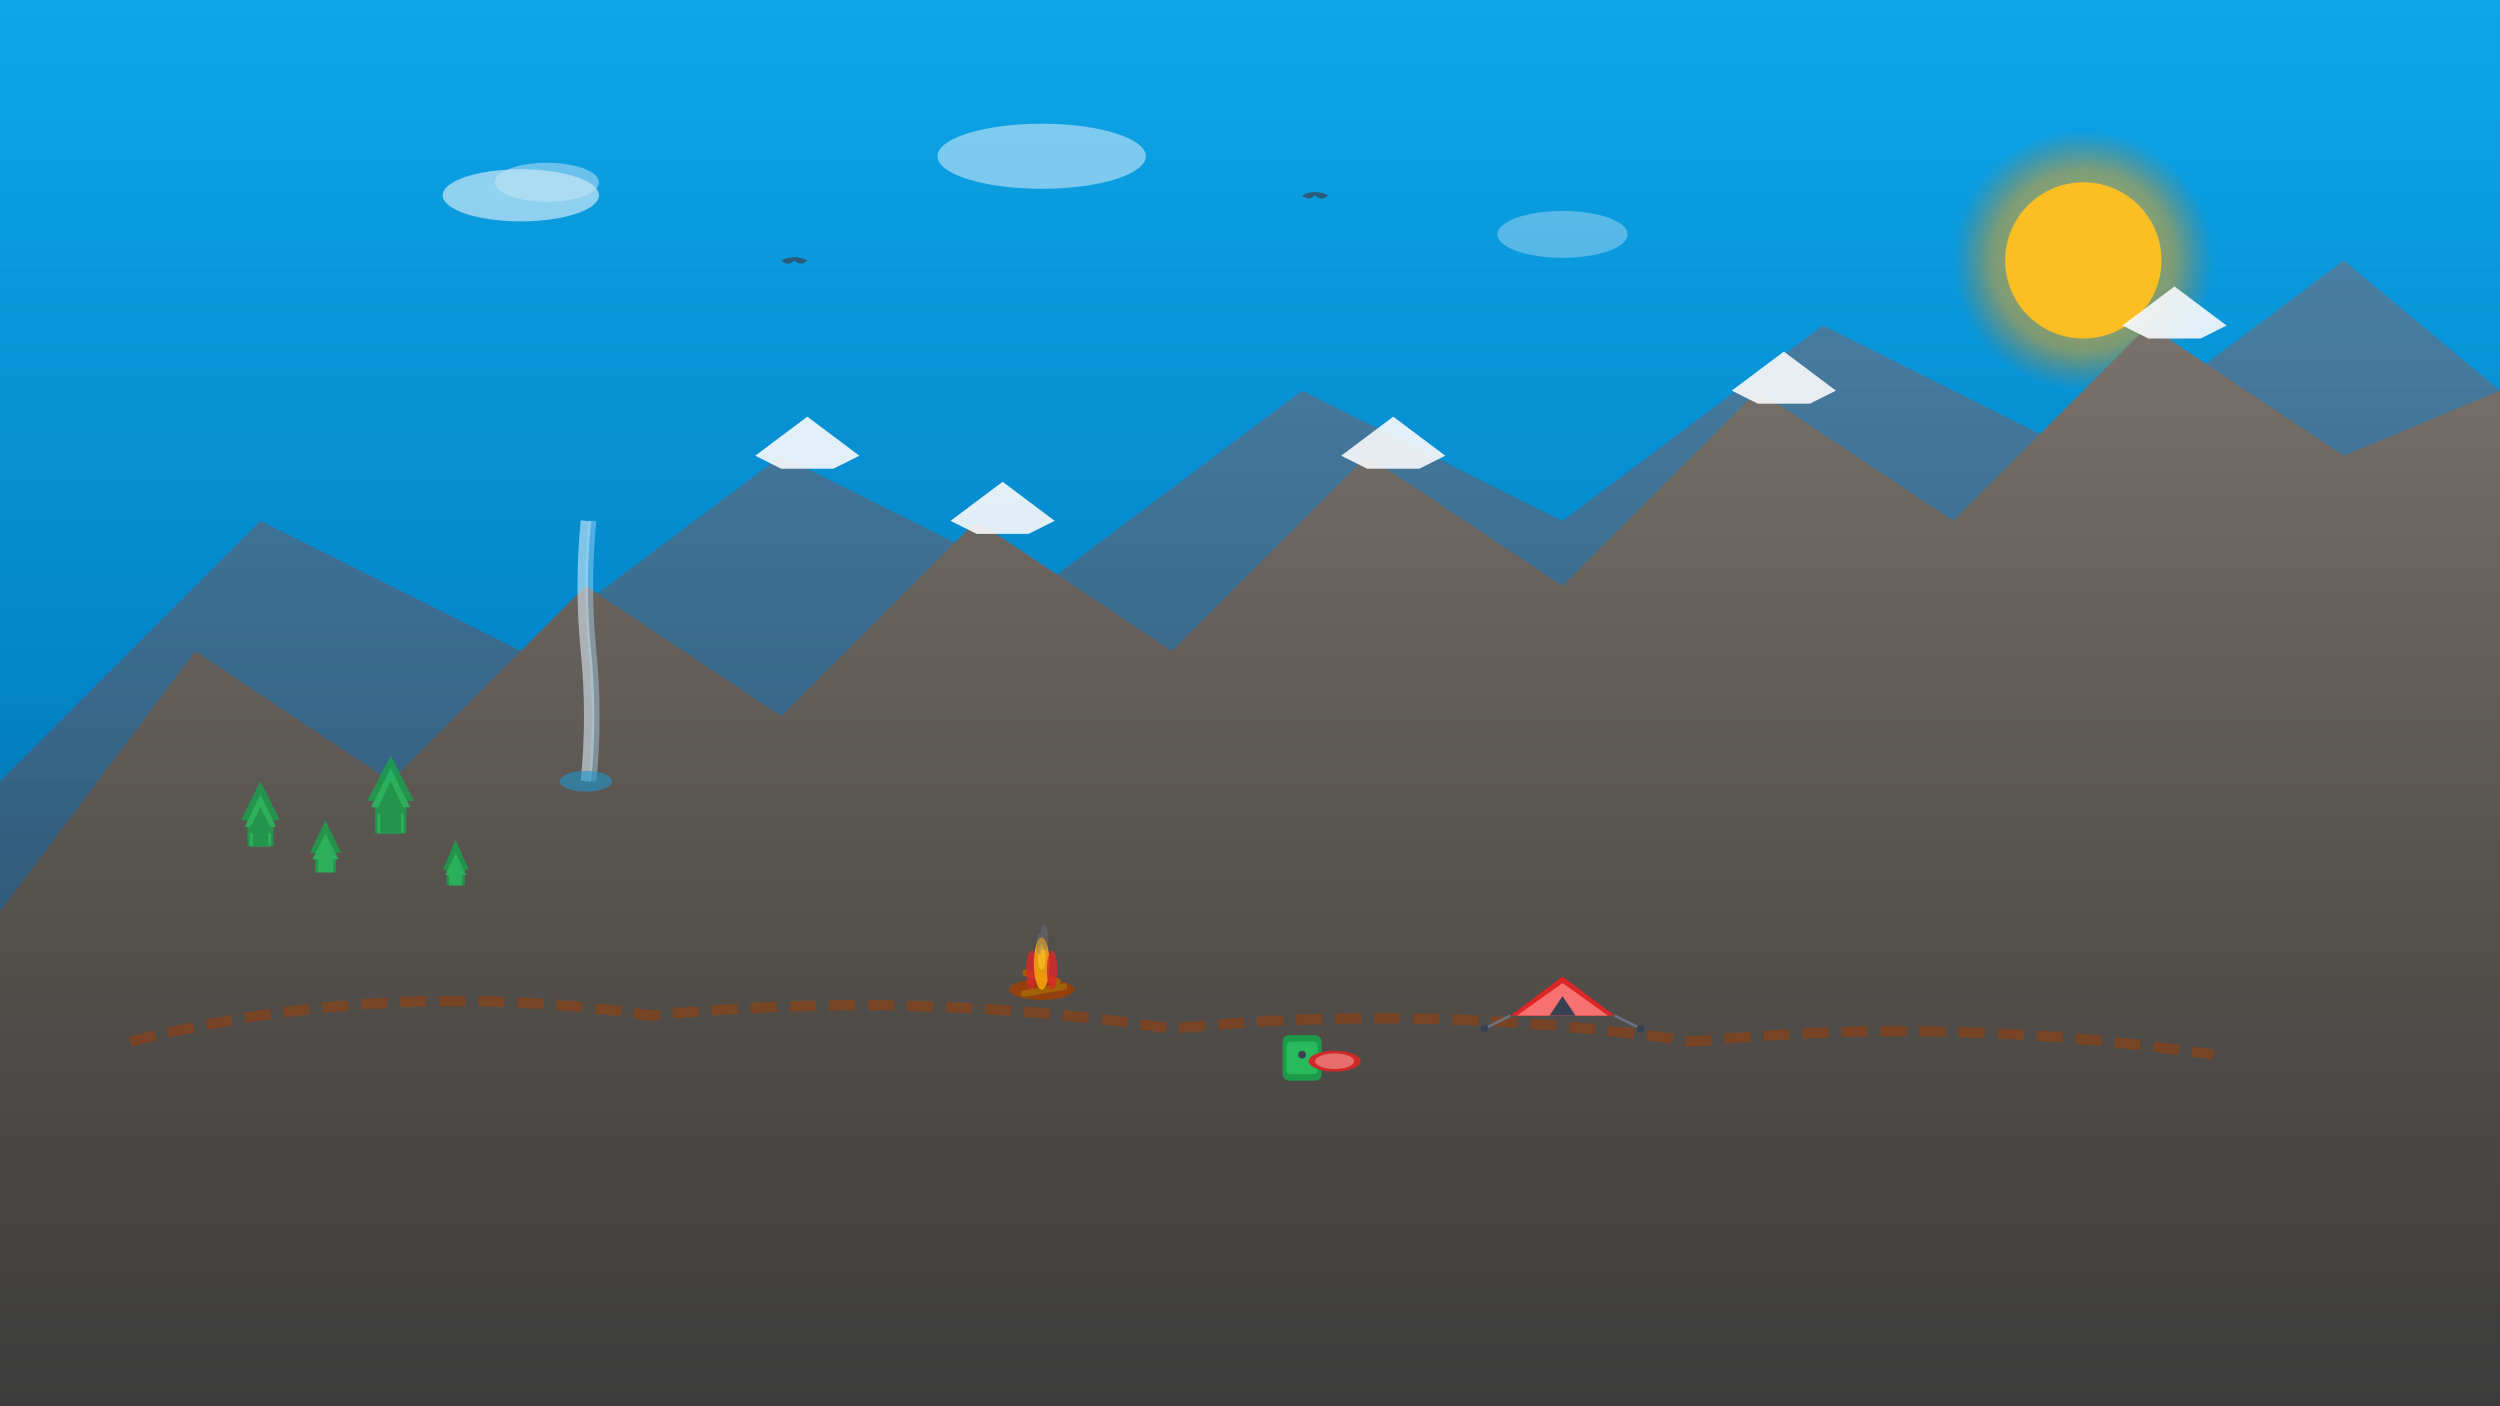 <svg viewBox="0 0 1920 1080" xmlns="http://www.w3.org/2000/svg">
  <rect x="0" y="0" width="1920" height="1080" fill="#333333" stroke="none"/>
  <defs>
    <linearGradient id="mountainSky" x1="0%" y1="0%" x2="0%" y2="100%">
      <stop offset="0%" style="stop-color:#0ea5e9;stop-opacity:1" />
      <stop offset="50%" style="stop-color:#0284c7;stop-opacity:1" />
      <stop offset="100%" style="stop-color:#0c4a6e;stop-opacity:1" />
    </linearGradient>
    <linearGradient id="mountainGradient1" x1="0%" y1="0%" x2="0%" y2="100%">
      <stop offset="0%" style="stop-color:#64748b;stop-opacity:1" />
      <stop offset="50%" style="stop-color:#475569;stop-opacity:1" />
      <stop offset="100%" style="stop-color:#334155;stop-opacity:1" />
    </linearGradient>
    <linearGradient id="mountainGradient2" x1="0%" y1="0%" x2="0%" y2="100%">
      <stop offset="0%" style="stop-color:#78716c;stop-opacity:1" />
      <stop offset="50%" style="stop-color:#57534e;stop-opacity:1" />
      <stop offset="100%" style="stop-color:#3c3c3c;stop-opacity:1" />
    </linearGradient>
    <radialGradient id="sunGlow" cx="50%" cy="50%" r="50%">
      <stop offset="0%" style="stop-color:#fbbf24;stop-opacity:1" />
      <stop offset="70%" style="stop-color:#f59e0b;stop-opacity:0.6" />
      <stop offset="100%" style="stop-color:#d97706;stop-opacity:0" />
    </radialGradient>
  </defs>
  
  <!-- Sky Background -->
  <rect width="1920" height="1080" fill="url(#mountainSky)"/>
  
  <!-- Sun -->
  <g transform="translate(1600, 200)">
    <circle cx="0" cy="0" r="100" fill="url(#sunGlow)" opacity="0.8"/>
    <circle cx="0" cy="0" r="60" fill="#fbbf24">
      <animate attributeName="r" values="55;65;55" dur="4s" repeatCount="indefinite"/>
    </circle>
  </g>
  
  <!-- Clouds -->
  <g opacity="0.8">
    <ellipse cx="400" cy="150" rx="60" ry="20" fill="#f8fafc" opacity="0.7">
      <animateTransform attributeName="transform" type="translate" values="0,0; 30,0; 0,0" dur="15s" repeatCount="indefinite"/>
    </ellipse>
    <ellipse cx="420" cy="140" rx="40" ry="15" fill="#f8fafc" opacity="0.5">
      <animateTransform attributeName="transform" type="translate" values="0,0; 25,0; 0,0" dur="12s" repeatCount="indefinite"/>
    </ellipse>
    <ellipse cx="800" cy="120" rx="80" ry="25" fill="#f8fafc" opacity="0.6">
      <animateTransform attributeName="transform" type="translate" values="0,0; -20,0; 0,0" dur="18s" repeatCount="indefinite"/>
    </ellipse>
    <ellipse cx="1200" cy="180" rx="50" ry="18" fill="#f8fafc" opacity="0.4">
      <animateTransform attributeName="transform" type="translate" values="0,0; 40,0; 0,0" dur="20s" repeatCount="indefinite"/>
    </ellipse>
  </g>
  
  <!-- Mountain Range Background -->
  <path d="M0 600 L200 400 L400 500 L600 350 L800 450 L1000 300 L1200 400 L1400 250 L1600 350 L1800 200 L1920 300 L1920 1080 L0 1080 Z" fill="url(#mountainGradient1)" opacity="0.7"/>
  
  <!-- Mountain Range Foreground -->
  <path d="M0 700 L150 500 L300 600 L450 450 L600 550 L750 400 L900 500 L1050 350 L1200 450 L1350 300 L1500 400 L1650 250 L1800 350 L1920 300 L1920 1080 L0 1080 Z" fill="url(#mountainGradient2)"/>
  
  <!-- Snow Caps -->
  <g opacity="0.9">
    <path d="M580 350 L620 320 L660 350 L640 360 L600 360 Z" fill="#f8fafc"/>
    <path d="M730 400 L770 370 L810 400 L790 410 L750 410 Z" fill="#f8fafc"/>
    <path d="M1030 350 L1070 320 L1110 350 L1090 360 L1050 360 Z" fill="#f8fafc"/>
    <path d="M1330 300 L1370 270 L1410 300 L1390 310 L1350 310 Z" fill="#f8fafc"/>
    <path d="M1630 250 L1670 220 L1710 250 L1690 260 L1650 260 Z" fill="#f8fafc"/>
  </g>
  
  <!-- Forest -->
  <g opacity="0.8">
    <!-- Pine Trees -->
    <g transform="translate(200, 650)">
      <polygon points="0,-50 -15,-20 -10,-20 -10,0 10,0 10,-20 15,-20" fill="#16a34a"/>
      <polygon points="0,-40 -12,-15 -8,-15 -8,0 8,0 8,-15 12,-15" fill="#22c55e"/>
      <polygon points="0,-30 -10,-10 -6,-10 -6,0 6,0 6,-10 10,-10" fill="#16a34a"/>
    </g>
    
    <g transform="translate(250, 670)">
      <polygon points="0,-40 -12,-15 -8,-15 -8,0 8,0 8,-15 12,-15" fill="#16a34a"/>
      <polygon points="0,-30 -10,-10 -6,-10 -6,0 6,0 6,-10 10,-10" fill="#22c55e"/>
    </g>
    
    <g transform="translate(300, 640)">
      <polygon points="0,-60 -18,-25 -12,-25 -12,0 12,0 12,-25 18,-25" fill="#16a34a"/>
      <polygon points="0,-50 -15,-20 -10,-20 -10,0 10,0 10,-20 15,-20" fill="#22c55e"/>
      <polygon points="0,-40 -12,-15 -8,-15 -8,0 8,0 8,-15 12,-15" fill="#16a34a"/>
    </g>
    
    <g transform="translate(350, 680)">
      <polygon points="0,-35 -10,-12 -7,-12 -7,0 7,0 7,-12 10,-12" fill="#16a34a"/>
      <polygon points="0,-25 -8,-8 -5,-8 -5,0 5,0 5,-8 8,-8" fill="#22c55e"/>
    </g>
  </g>
  
  <!-- Adventure Elements -->
  
  <!-- Hiking Trail -->
  <path d="M100 800 Q300 750 500 780 Q700 760 900 790 Q1100 770 1300 800 Q1500 780 1700 810" 
        stroke="#92400e" stroke-width="8" fill="none" opacity="0.6" stroke-dasharray="20,10">
    <animate attributeName="stroke-dashoffset" values="0;30;0" dur="3s" repeatCount="indefinite"/>
  </path>
  
  <!-- Campfire -->
  <g transform="translate(800, 750)">
    <!-- Fire Base -->
    <ellipse cx="0" cy="10" rx="25" ry="8" fill="#92400e"/>
    
    <!-- Logs -->
    <rect x="-20" y="5" width="40" height="6" fill="#92400e" rx="3"/>
    <rect x="-15" y="-2" width="30" height="5" fill="#a16207" rx="2" transform="rotate(15)"/>
    <rect x="-18" y="8" width="36" height="5" fill="#a16207" rx="2" transform="rotate(-10)"/>
    
    <!-- Flames -->
    <ellipse cx="-8" cy="-5" rx="4" ry="15" fill="#dc2626" opacity="0.8">
      <animateTransform attributeName="transform" type="scale" values="1,1;1.2,0.8;1,1" dur="0.5s" repeatCount="indefinite"/>
    </ellipse>
    <ellipse cx="0" cy="-10" rx="6" ry="20" fill="#f59e0b" opacity="0.9">
      <animateTransform attributeName="transform" type="scale" values="1,1;0.8,1.3;1,1" dur="0.7s" repeatCount="indefinite"/>
    </ellipse>
    <ellipse cx="8" cy="-5" rx="4" ry="15" fill="#dc2626" opacity="0.8">
      <animateTransform attributeName="transform" type="scale" values="1,1;1.1,0.9;1,1" dur="0.6s" repeatCount="indefinite"/>
    </ellipse>
    <ellipse cx="0" cy="-15" rx="3" ry="10" fill="#fbbf24" opacity="0.7">
      <animateTransform attributeName="transform" type="scale" values="1,1;1.3,0.7;1,1" dur="0.4s" repeatCount="indefinite"/>
    </ellipse>
    
    <!-- Smoke -->
    <g opacity="0.4">
      <ellipse cx="-2" cy="-25" rx="2" ry="8" fill="#6b7280">
        <animateTransform attributeName="transform" type="translate" values="0,0; -5,-10; -10,-20" dur="3s" repeatCount="indefinite"/>
        <animate attributeName="opacity" values="0.4;0.1;0" dur="3s" repeatCount="indefinite"/>
      </ellipse>
      <ellipse cx="2" cy="-30" rx="3" ry="10" fill="#6b7280">
        <animateTransform attributeName="transform" type="translate" values="0,0; 8,-15; 15,-30" dur="4s" repeatCount="indefinite"/>
        <animate attributeName="opacity" values="0.4;0.1;0" dur="4s" repeatCount="indefinite"/>
      </ellipse>
    </g>
  </g>
  
  <!-- Tent -->
  <g transform="translate(1200, 780)">
    <!-- Tent Body -->
    <path d="M-40 0 L0 -30 L40 0 Z" fill="#dc2626"/>
    <path d="M-35 0 L0 -25 L35 0 Z" fill="#f87171"/>
    
    <!-- Tent Door -->
    <path d="M-10 0 L0 -15 L10 0 Z" fill="#374151"/>
    
    <!-- Tent Ropes -->
    <line x1="-40" y1="0" x2="-60" y2="10" stroke="#6b7280" stroke-width="2"/>
    <line x1="40" y1="0" x2="60" y2="10" stroke="#6b7280" stroke-width="2"/>
    
    <!-- Tent Stakes -->
    <circle cx="-60" cy="10" r="3" fill="#374151"/>
    <circle cx="60" cy="10" r="3" fill="#374151"/>
  </g>
  
  <!-- Eagles -->
  <g opacity="0.7">
    <path d="M600 200 Q610 195 620 200 Q615 205 610 200 Q605 205 600 200" fill="#374151">
      <animateTransform attributeName="transform" type="translate" values="0,0; 200,50; 400,0" dur="15s" repeatCount="indefinite"/>
    </path>
    <path d="M1000 150 Q1010 145 1020 150 Q1015 155 1010 150 Q1005 155 1000 150" fill="#374151">
      <animateTransform attributeName="transform" type="translate" values="0,0; -150,80; -300,0" dur="12s" repeatCount="indefinite"/>
    </path>
  </g>
  
  <!-- Waterfall -->
  <g transform="translate(450, 400)" opacity="0.8">
    <path d="M0 0 Q-5 50 0 100 Q5 150 0 200" stroke="#e0f2fe" stroke-width="8" fill="none" opacity="0.7">
      <animate attributeName="stroke-width" values="6;10;6" dur="2s" repeatCount="indefinite"/>
    </path>
    <path d="M5 0 Q0 50 5 100 Q10 150 5 200" stroke="#bae6fd" stroke-width="6" fill="none" opacity="0.5">
      <animate attributeName="stroke-width" values="4;8;4" dur="1.8s" repeatCount="indefinite"/>
    </path>
    
    <!-- Waterfall Pool -->
    <ellipse cx="0" cy="200" rx="20" ry="8" fill="#0ea5e9" opacity="0.6">
      <animate attributeName="rx" values="18;22;18" dur="2s" repeatCount="indefinite"/>
    </ellipse>
  </g>
  
  <!-- Adventure Gear -->
  <g transform="translate(1000, 820)" opacity="0.9">
    <!-- Backpack -->
    <rect x="-15" y="-25" width="30" height="35" fill="#16a34a" rx="5"/>
    <rect x="-12" y="-20" width="24" height="25" fill="#22c55e" rx="3"/>
    <circle cx="0" cy="-10" r="3" fill="#374151"/>
    
    <!-- Sleeping Bag -->
    <ellipse cx="25" cy="-5" rx="20" ry="8" fill="#dc2626"/>
    <ellipse cx="25" cy="-5" rx="15" ry="6" fill="#f87171"/>
  </g>
</svg>